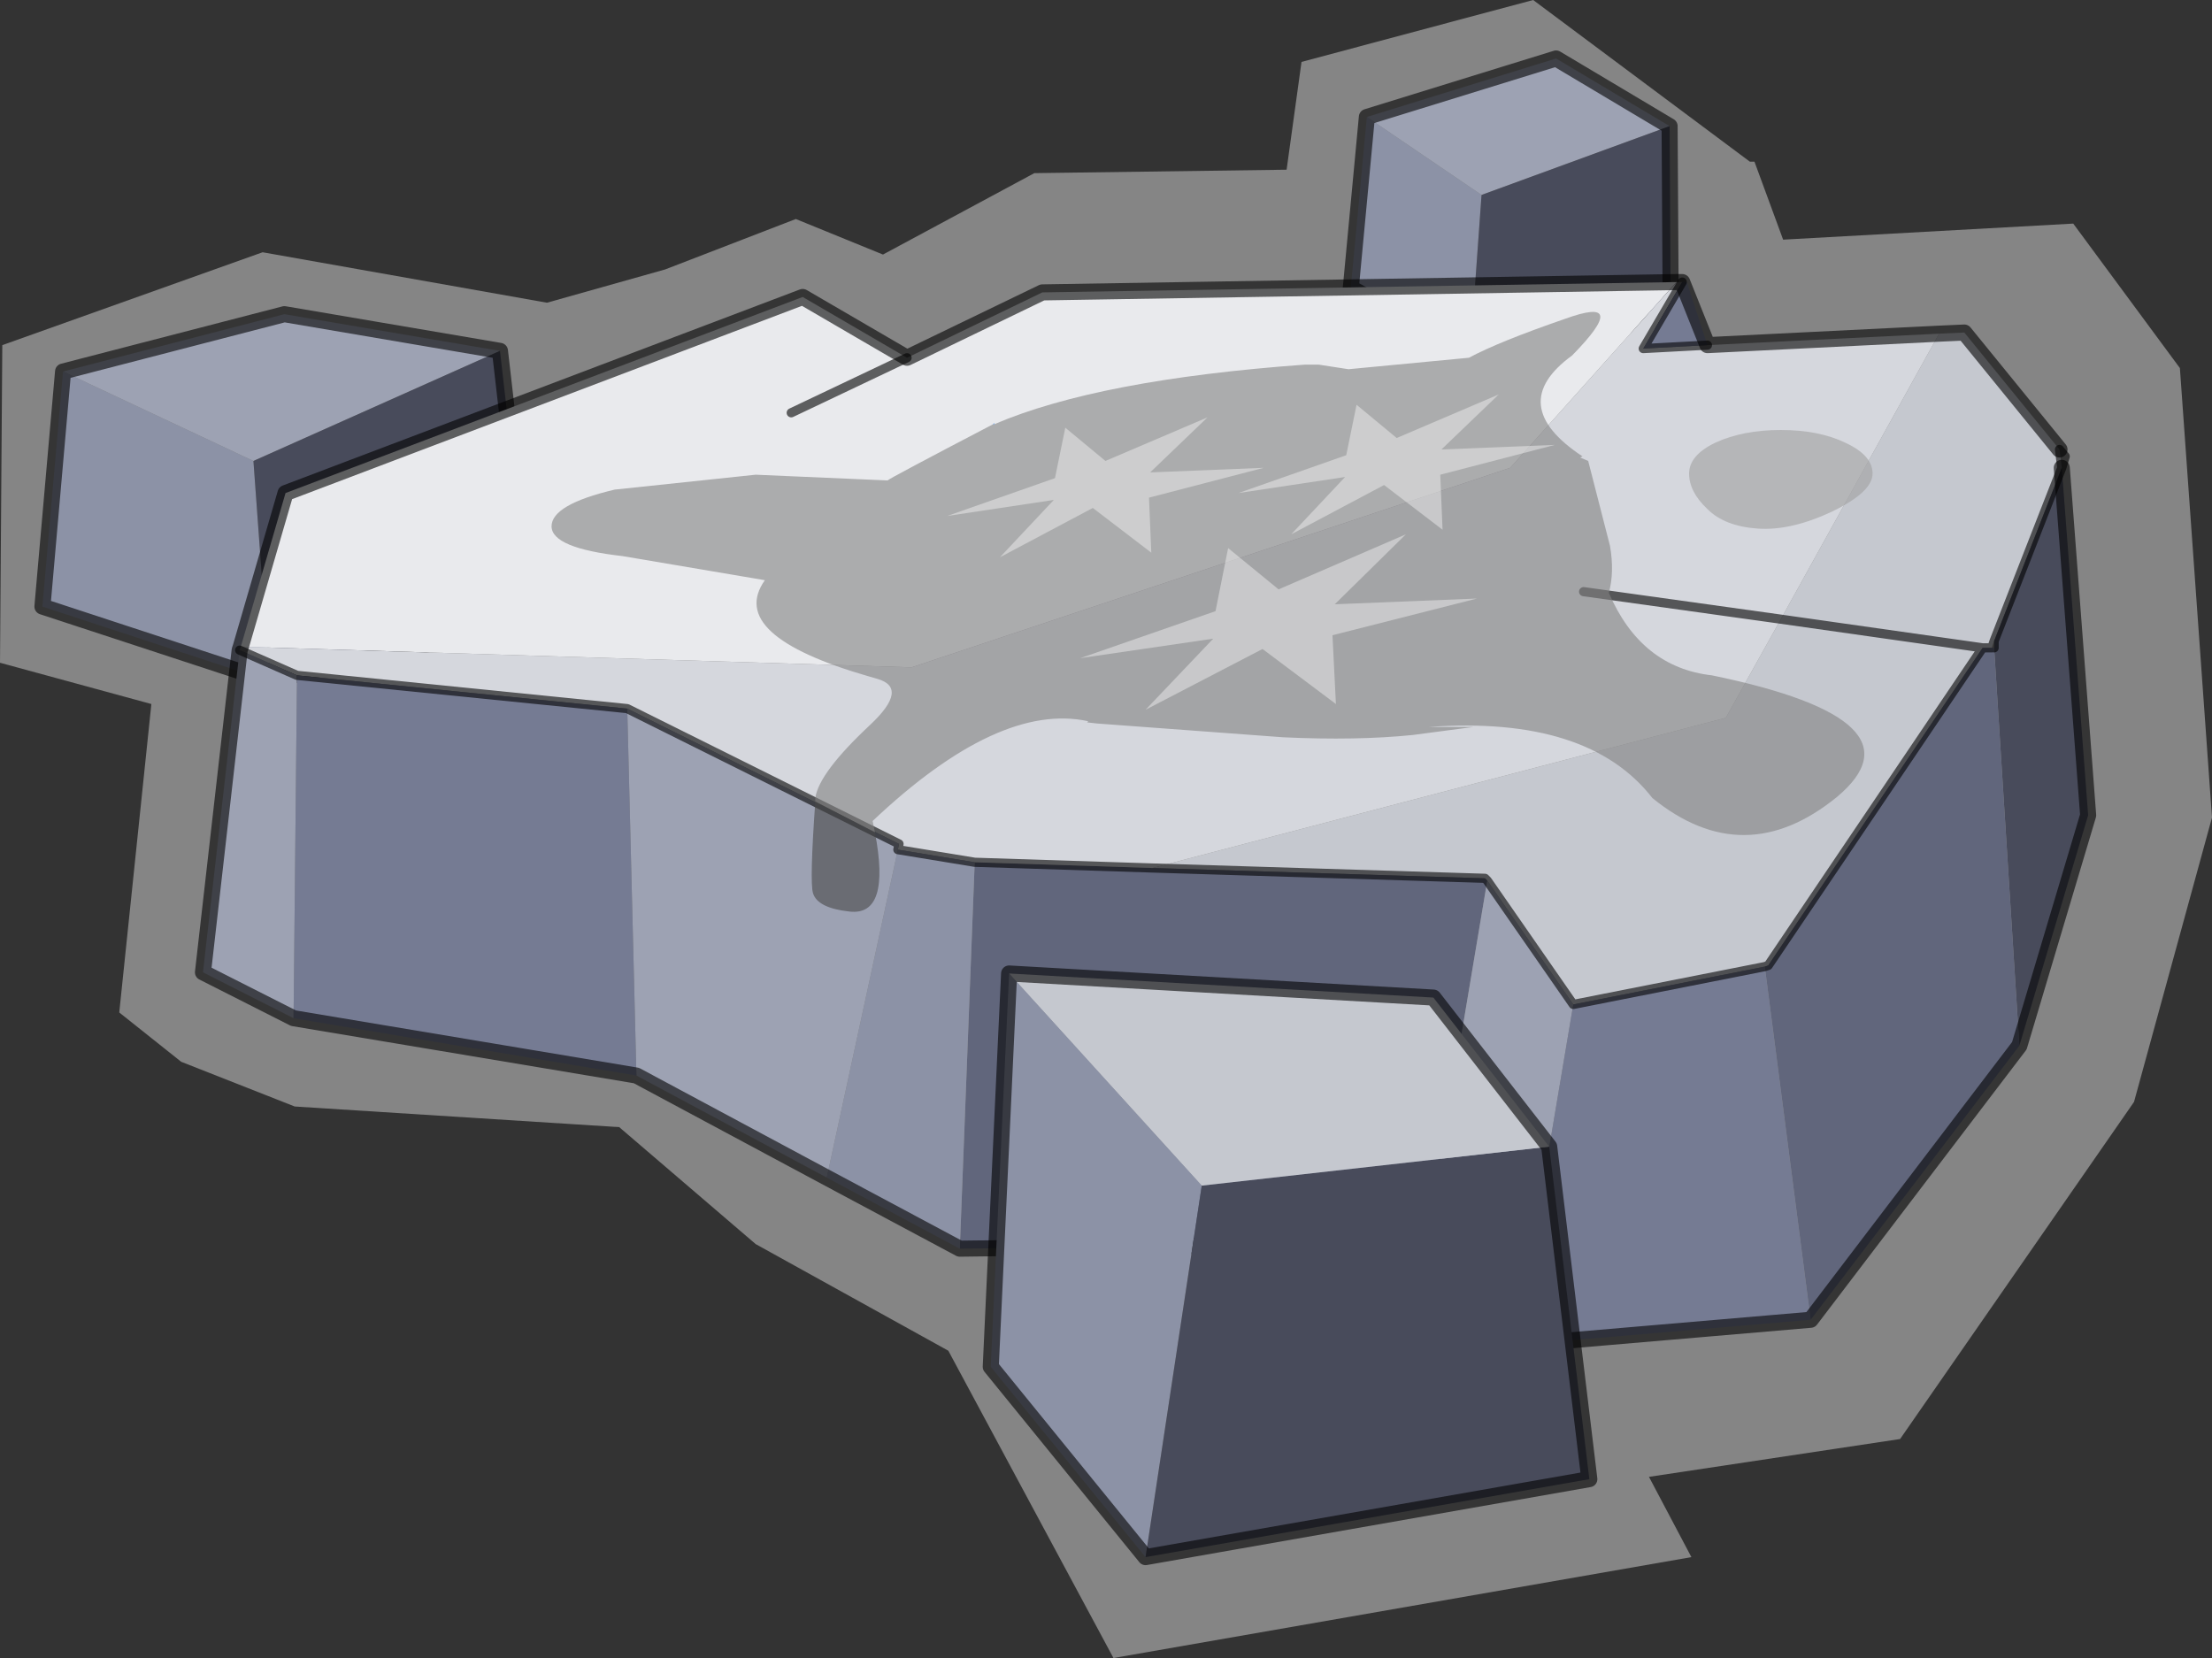 <?xml version="1.0" encoding="UTF-8" standalone="no"?>
<svg xmlns:xlink="http://www.w3.org/1999/xlink" height="72.3px" width="96.45px" xmlns="http://www.w3.org/2000/svg">
  <rect width="100%" height="100%" fill="#333333" stroke="none"/>
  <g transform="matrix(1.0, 0.0, 0.0, 1.0, -226.75, -164.3)">
    <path d="M319.8 212.35 L309.6 227.05 298.65 228.7 300.5 232.2 275.3 236.6 268.1 223.2 259.7 218.55 253.75 213.45 239.6 212.55 234.65 210.6 231.95 208.45 233.35 195.0 226.75 193.2 226.85 179.35 238.2 175.3 250.6 177.5 255.75 176.05 261.45 173.85 265.25 175.4 271.85 171.85 282.85 171.7 283.5 167.0 293.6 164.3 303.05 171.35 303.25 171.35 304.5 174.75 317.15 174.05 321.8 180.35 323.2 199.95 319.8 212.35" fill="#ffffff" fill-opacity="0.4" fill-rule="evenodd" stroke="none"/>
    <path d="M286.35 169.4 L294.6 166.85 299.55 169.8 291.35 172.8 286.35 169.4" fill="#9da2b3" fill-rule="evenodd" stroke="none"/>
    <path d="M286.35 169.4 L291.35 172.8 290.85 179.75 285.65 176.85 286.35 169.4" fill="#8c92a6" fill-rule="evenodd" stroke="none"/>
    <path d="M291.35 172.8 L299.55 169.8 299.6 178.15 290.85 179.75 291.35 172.8" fill="#484b5b" fill-rule="evenodd" stroke="none"/>
    <path d="M299.55 169.8 L294.6 166.85 286.35 169.4 285.65 176.85 290.85 179.75 299.6 178.15 299.55 169.8 Z" fill="none" stroke="#000000" stroke-linecap="round" stroke-linejoin="round" stroke-opacity="0.6" stroke-width="0.7"/>
    <path d="M229.5 180.5 L239.15 178.0 248.55 179.6 237.8 184.4 229.5 180.5" fill="#9da2b3" fill-rule="evenodd" stroke="none"/>
    <path d="M238.5 194.0 L228.6 190.75 229.5 180.5 237.8 184.4 238.5 194.0" fill="#8c92a6" fill-rule="evenodd" stroke="none"/>
    <path d="M248.55 179.6 L249.9 191.35 238.5 194.0 237.8 184.4 248.55 179.6" fill="#484b5b" fill-rule="evenodd" stroke="none"/>
    <path d="M248.55 179.6 L249.9 191.35 238.5 194.0 228.6 190.75 229.5 180.5 239.15 178.0 248.55 179.6 Z" fill="none" stroke="#000000" stroke-linecap="round" stroke-linejoin="round" stroke-opacity="0.6" stroke-width="0.7"/>
    <path d="M316.55 183.9 L316.65 184.7 313.7 192.25 313.6 192.55 313.2 192.55 304.4 191.3 313.2 192.55 303.85 206.4 303.7 206.45 295.35 208.1 291.6 202.7 291.5 202.6 277.0 202.15 302.0 195.6 304.4 191.3 311.3 178.85 312.4 178.8 316.55 183.9" fill="#c5c8cf" fill-rule="evenodd" stroke="none"/>
    <path d="M313.7 192.25 L316.65 184.7 317.8 199.85 314.8 209.9 313.7 192.55 313.7 192.25" fill="#484b5b" fill-rule="evenodd" stroke="none"/>
    <path d="M313.2 192.55 L313.6 192.55 313.7 192.55 314.8 209.9 305.7 221.85 303.7 206.45 303.85 206.4 313.2 192.55 M288.95 218.5 L268.6 218.75 269.25 201.9 277.0 202.15 291.5 202.6 291.6 202.7 288.95 218.5" fill="#61667c" fill-rule="evenodd" stroke="none"/>
    <path d="M237.25 192.5 L239.2 185.8 261.75 177.25 266.3 179.9 272.2 177.05 299.85 176.6 292.6 184.7 266.5 193.4 237.25 192.5 M261.25 182.3 L266.3 179.9 261.25 182.3" fill="#e9eaed" fill-rule="evenodd" stroke="none"/>
    <path d="M311.3 178.85 L304.4 191.3 302.0 195.6 277.0 202.15 269.25 201.9 265.9 201.35 265.95 201.1 254.1 195.2 239.7 193.75 237.2 192.65 237.25 192.5 266.5 193.4 292.6 184.7 299.85 176.6 300.1 176.6 298.4 179.5 301.2 179.35 311.3 178.85 M295.8 190.1 L304.4 191.3 295.8 190.1" fill="#d5d7dd" fill-rule="evenodd" stroke="none"/>
    <path d="M292.85 222.95 L288.95 218.5 291.6 202.7 295.35 208.1 292.85 222.95 M262.8 215.65 L254.5 211.2 254.1 195.2 265.95 201.1 265.9 201.35 262.8 215.65 M239.55 208.7 L235.6 206.7 237.2 192.65 239.7 193.75 239.55 208.7" fill="#9da2b3" fill-rule="evenodd" stroke="none"/>
    <path d="M268.6 218.75 L262.8 215.65 265.9 201.35 269.25 201.9 268.6 218.75" fill="#8c92a6" fill-rule="evenodd" stroke="none"/>
    <path d="M305.7 221.85 L292.85 222.95 295.35 208.1 303.7 206.45 305.7 221.85 M254.5 211.2 L239.55 208.7 239.7 193.75 254.1 195.2 254.5 211.2 M300.1 176.6 L300.3 176.6 301.2 179.35 300.1 176.6 301.2 179.35 298.4 179.5 300.1 176.6" fill="#757b93" fill-rule="evenodd" stroke="none"/>
    <path d="M316.55 183.9 L316.65 184.7 316.8 184.2 316.55 183.9 M304.4 191.3 L313.2 192.55 313.6 192.55 313.7 192.25 316.65 184.7 M313.7 192.55 L313.7 192.25 M266.3 179.9 L261.25 182.3 M237.2 192.65 L239.7 193.75 254.1 195.2 265.95 201.1 265.9 201.35 269.25 201.9 277.0 202.15 291.5 202.6 291.6 202.7 295.35 208.1 303.7 206.45 303.85 206.4 313.2 192.55 M304.4 191.3 L295.8 190.1 M300.1 176.6 L298.4 179.5 301.2 179.35" fill="none" stroke="#000000" stroke-linecap="round" stroke-linejoin="round" stroke-opacity="0.6" stroke-width="0.4"/>
    <path d="M316.55 183.9 L312.4 178.8 311.3 178.85 301.2 179.35 300.1 176.6 299.85 176.6 272.2 177.05 266.3 179.9 261.75 177.25 239.2 185.8 237.25 192.5 237.2 192.65 235.6 206.7 239.55 208.7 254.5 211.2 262.8 215.65 268.6 218.75 288.95 218.5 292.85 222.95 305.7 221.85 314.8 209.9 317.8 199.85 316.65 184.7" fill="none" stroke="#000000" stroke-linecap="round" stroke-linejoin="round" stroke-opacity="0.6" stroke-width="0.7"/>
    <path d="M270.75 206.75 L279.15 216.0 276.7 232.2 269.95 223.9 270.75 206.75" fill="#8c92a6" fill-rule="evenodd" stroke="none"/>
    <path d="M279.15 216.0 L294.3 214.3 296.05 228.8 276.7 232.2 279.15 216.0" fill="#484b5b" fill-rule="evenodd" stroke="none"/>
    <path d="M279.15 216.0 L270.75 206.75 289.25 207.8 294.3 214.3 279.15 216.0" fill="#c5c8cf" fill-rule="evenodd" stroke="none"/>
    <path d="M294.3 214.3 L289.25 207.8 270.75 206.75 269.95 223.9 276.7 232.2 296.05 228.8 294.3 214.3 Z" fill="none" stroke="#000000" stroke-linecap="round" stroke-linejoin="round" stroke-opacity="0.6" stroke-width="0.7"/>
    <path d="M270.1 182.8 L270.05 182.8 270.1 182.75 270.1 182.8" fill="#097dff" fill-rule="evenodd" stroke="none"/>
    <path d="M270.1 182.8 Q274.65 180.85 283.65 180.2 L284.25 180.2 285.55 180.4 290.8 179.9 Q292.1 179.2 295.0 178.2 297.9 177.15 295.3 179.8 292.35 181.95 295.75 184.2 L295.65 184.25 296.0 184.4 296.95 188.1 Q297.15 189.25 296.9 190.15 298.3 193.4 301.4 193.75 310.85 195.7 306.85 199.05 302.8 202.35 298.8 199.1 296.0 195.5 289.05 196.0 L291.0 196.0 288.35 196.35 Q285.9 196.6 282.7 196.45 L274.6 195.85 274.15 195.8 274.2 195.75 Q270.3 194.9 264.8 200.1 L264.9 200.6 262.3 199.25 262.3 199.2 262.3 199.1 Q262.45 198.0 264.7 195.9 266.4 194.3 265.0 193.9 L264.65 193.8 Q258.4 192.0 260.1 189.6 L253.9 188.55 Q250.8 188.2 250.8 187.25 250.8 186.3 253.55 185.65 L259.7 185.0 265.45 185.25 Q265.55 185.15 270.05 182.8 L270.1 182.8" fill="#828282" fill-opacity="0.6" fill-rule="evenodd" stroke="none"/>
    <path d="M262.3 199.25 L264.9 200.6 Q265.6 204.25 263.8 204.05 262.4 203.9 262.2 203.25 262.05 202.75 262.3 199.25" fill="#484848" fill-opacity="0.6" fill-rule="evenodd" stroke="none"/>
    <path d="M306.65 186.6 Q304.85 187.45 303.4 187.35 301.95 187.25 301.2 186.5 300.4 185.75 300.4 184.95 300.4 184.15 301.55 183.6 302.75 183.05 304.4 183.05 306.05 183.05 307.2 183.6 308.4 184.15 308.4 184.95 308.4 185.75 306.65 186.6" fill="#a0a0a0" fill-opacity="0.6" fill-rule="evenodd" stroke="none"/>
    <path d="M272.75 185.15 L273.2 182.95 274.95 184.4 279.4 182.5 276.9 184.9 281.85 184.7 276.85 186.0 276.95 188.4 274.4 186.45 270.35 188.6 272.7 186.1 268.05 186.8 272.75 185.15" fill="#ffffff" fill-opacity="0.4" fill-rule="evenodd" stroke="none"/>
    <path d="M285.45 184.15 L285.9 181.95 287.65 183.4 292.1 181.5 289.6 183.9 294.55 183.7 289.55 185.0 289.65 187.4 287.1 185.45 283.05 187.6 285.4 185.1 280.75 185.8 285.45 184.15" fill="#ffffff" fill-opacity="0.4" fill-rule="evenodd" stroke="none"/>
    <path d="M279.75 190.95 L280.3 188.2 282.5 190.0 288.05 187.6 284.95 190.65 291.15 190.4 284.85 192.0 285.0 195.0 281.8 192.6 276.7 195.25 279.65 192.15 273.85 193.0 279.75 190.95" fill="#ffffff" fill-opacity="0.4" fill-rule="evenodd" stroke="none"/>
  </g>
</svg>

